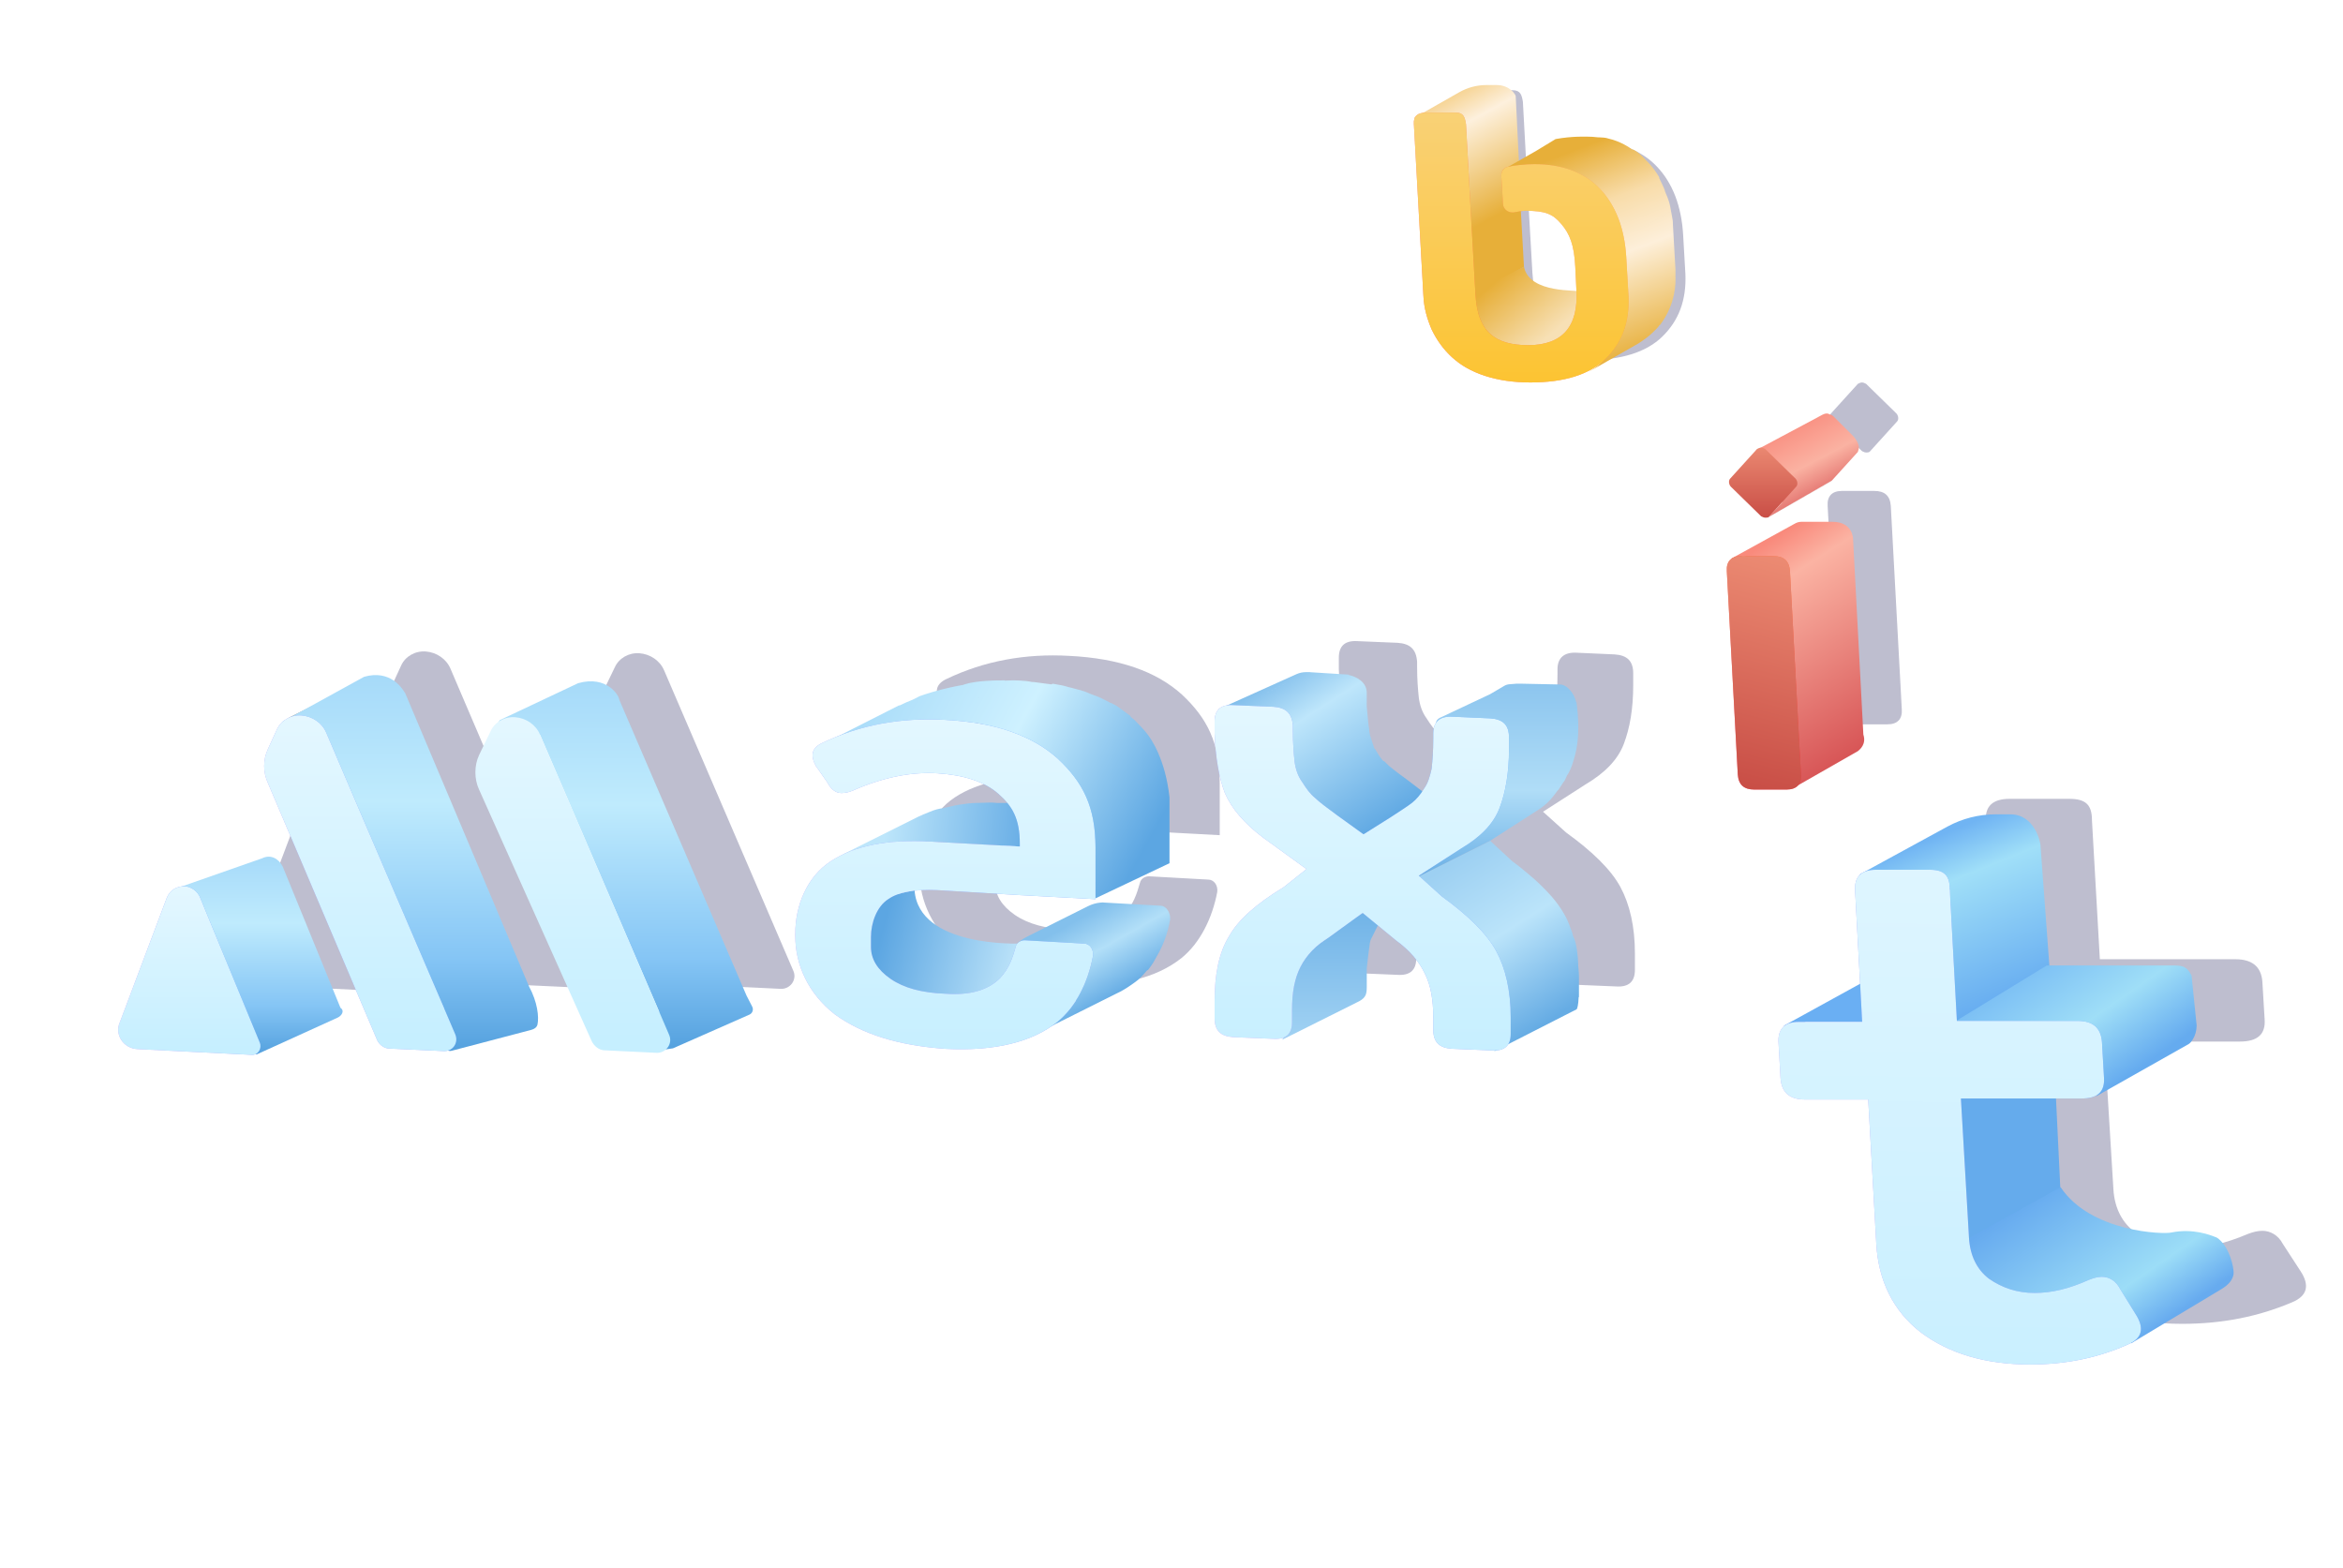 <svg width="674" height="451" viewBox="0 0 674 451" fill="none" xmlns="http://www.w3.org/2000/svg">
<g filter="url(#filter0_f_403_1013)">
<path d="M88.699 236.534C90.591 236.534 92.721 237.954 93.431 240.083L110.465 281.487C111.175 283.143 109.992 285.036 108.336 285.036L75.213 283.38C71.191 283.143 68.588 279.121 70.245 275.572L83.73 239.846C84.677 237.481 86.806 236.534 88.699 236.534Z" fill="#26255F" fill-opacity="0.3"/>
<path d="M122.497 187.402C125.573 187.639 128.412 189.532 129.595 192.371L166.74 279.2C167.687 281.566 166.03 284.169 163.191 283.932L147.813 283.222C146.393 283.222 144.974 282.276 144.264 280.856L112.797 206.803C111.378 203.727 111.378 200.178 112.797 197.103L115.4 191.424C116.583 188.822 119.422 187.166 122.497 187.402Z" fill="#26255F" fill-opacity="0.3"/>
<path d="M307.576 188.663C322.008 189.373 332.654 193.158 339.989 199.783C347.323 206.644 350.872 213.742 350.872 225.335V240.24L328.869 239.057L305.21 237.638C299.058 237.401 294.326 238.111 291.251 240.24C287.938 242.369 286.282 247.101 286.282 251.123V253.963C286.282 257.511 288.175 260.587 291.96 263.19C295.746 265.792 300.951 267.212 307.812 267.448C314.673 267.921 319.878 266.502 323.427 262.953C326.03 260.114 326.976 257.275 327.923 253.963C328.159 252.78 329.342 252.07 330.525 252.07L347.56 253.016C349.216 253.016 350.399 254.672 350.162 256.565C348.743 264.136 345.194 271.234 339.989 275.492C332.654 281.407 321.771 284.01 307.812 283.3C294.09 282.354 283.68 279.041 275.872 273.363C268.301 267.448 264.516 259.168 264.516 250.887V250.177C264.516 242.133 267.828 233.852 274.689 229.357C281.55 224.862 291.014 222.969 303.553 223.679L329.105 225.098V224.388C329.105 217.054 326.976 213.505 322.954 209.956C318.932 206.407 313.017 204.515 305.446 204.041C297.875 203.568 289.594 205.224 281.077 209.01C279.894 209.483 278.948 209.72 277.765 209.72C276.109 209.72 274.689 208.537 273.743 206.644L270.43 201.912C268.774 198.836 269.247 196.707 272.323 195.287C283.206 190.082 295.036 187.953 307.576 188.663Z" fill="#26255F" fill-opacity="0.3"/>
<path d="M183.963 187.909C187.039 188.146 189.878 190.038 191.061 192.878L228.206 279.234C229.389 281.836 227.26 284.676 224.42 284.439L209.752 283.729C208.096 283.729 206.676 282.546 205.966 281.127L173.553 208.729C172.133 205.654 172.133 201.868 173.553 198.792L176.865 191.931C178.048 189.329 180.887 187.673 183.963 187.909Z" fill="#26255F" fill-opacity="0.3"/>
<path d="M464.434 188.24C468.105 188.478 469.819 190.145 469.819 193.718V197.053C469.819 203.96 468.84 209.438 467.126 213.964C465.413 218.489 461.742 222.3 456.113 225.635L443.875 233.495L450.483 239.45C458.071 244.928 463.455 250.168 466.147 255.17C468.84 260.172 470.308 266.603 470.308 274.225V278.989C470.308 282.324 468.595 283.991 464.924 283.753L453.42 283.276C449.749 283.038 448.036 281.371 448.036 277.798V274.225C448.036 269.223 447.302 264.936 445.588 261.601C443.875 258.029 441.183 254.932 437.267 252.074L427.721 244.214L418.176 251.121C414.26 253.503 411.568 256.361 409.855 259.696C408.141 263.031 407.407 267.08 407.407 272.082V275.654C407.407 278.989 405.694 280.656 402.023 280.418L390.519 279.942C386.848 279.704 385.135 278.036 385.135 274.464V269.7C385.135 261.84 386.359 255.647 389.296 250.883C391.988 246.119 397.128 241.594 404.96 236.83L411.568 231.59L399.086 222.539C393.701 218.489 390.03 214.202 388.072 209.677C386.359 205.151 385.38 199.434 385.135 192.527V189.192C385.135 185.858 386.848 184.19 390.519 184.429L402.023 184.905C405.694 185.143 407.407 186.811 407.652 190.383V191.812C407.652 195.385 407.897 198.482 408.141 200.625C408.386 202.769 409.12 204.913 410.344 206.58C411.568 208.486 412.547 209.915 414.015 211.106C415.239 212.297 417.442 213.964 420.379 216.108L427.966 221.586L435.554 216.822C438.491 214.917 440.693 213.488 441.917 212.535C443.141 211.582 444.365 210.153 445.344 208.486C446.567 206.818 447.057 204.913 447.546 202.769C447.791 200.625 448.036 197.767 448.036 193.956V192.527C448.036 189.192 449.994 187.525 453.665 187.763L464.434 188.24Z" fill="#26255F" fill-opacity="0.3"/>
</g>
<path fill-rule="evenodd" clip-rule="evenodd" d="M75.404 246.894L51.777 255.173C51.896 255.291 53.374 256.061 54.853 256.83C55.465 257.148 56.077 257.466 56.593 257.739L74.067 300.922C74.004 301.486 73.901 302.253 73.564 302.928C73.481 303.093 73.702 303.369 73.87 303.293L97.118 292.726C98.302 292.187 99.111 290.827 98.097 290.012C98.027 289.956 97.955 289.904 97.881 289.855L97.915 289.838L81.321 249.258L81.318 249.259C80.135 246.893 77.769 245.711 75.404 246.894Z" fill="url(#paint0_linear_403_1013)"/>
<g style="mix-blend-mode:lighten" filter="url(#filter1_f_403_1013)">
<path d="M52.961 254.934C54.853 254.934 56.983 256.353 57.692 258.482L74.727 299.886C75.437 301.542 74.254 303.435 72.598 303.435L39.475 301.779C35.453 301.542 32.85 297.52 34.506 293.971L47.992 258.246C48.938 255.88 51.068 254.934 52.961 254.934Z" fill="url(#paint1_linear_403_1013)" fill-opacity="0.6"/>
</g>
<path d="M52.961 254.934C54.853 254.934 56.983 256.353 57.692 258.482L74.727 299.886C75.437 301.542 74.254 303.435 72.598 303.435L39.475 301.779C35.453 301.542 32.85 297.52 34.506 293.971L47.992 258.246C48.938 255.88 51.068 254.934 52.961 254.934Z" fill="url(#paint2_linear_403_1013)"/>
<path d="M82.973 206.513L105.212 195.393C105.449 195.156 105.686 195.156 105.922 195.156L83.682 206.276C83.446 206.276 83.209 206.513 82.973 206.513Z" fill="#858585"/>
<path d="M83.684 206.273L105.923 195.154C106.16 195.154 106.397 194.917 106.87 194.917L84.63 206.037C84.157 206.037 83.92 206.037 83.684 206.273Z" fill="#8A8A8A"/>
<path d="M84.629 206.038L106.869 194.918C107.105 194.918 107.342 194.918 107.578 194.682L85.339 205.802C85.102 205.802 84.865 205.802 84.629 206.038Z" fill="#8F8F8F"/>
<path d="M85.338 205.802L107.578 194.682C107.814 194.682 108.051 194.682 108.287 194.682L85.811 205.802C85.575 205.802 85.338 205.802 85.338 205.802Z" fill="#949494"/>
<path d="M85.812 205.802L108.052 194.682C108.289 194.682 108.525 194.682 108.762 194.682L86.522 205.802C86.286 205.802 86.049 205.802 85.812 205.802Z" fill="#999999"/>
<path d="M86.519 205.802L108.759 194.682H108.996L86.756 205.802C86.756 205.802 86.519 205.802 86.519 205.802Z" fill="#9E9E9E"/>
<path fill-rule="evenodd" clip-rule="evenodd" d="M81.082 207.696L104.741 194.683C112.296 192.525 115.715 198.046 116.436 199.211L116.436 199.211C116.506 199.323 116.55 199.395 116.571 199.415L116.57 199.416L152.199 283.778C154.618 288.23 155.084 292.549 154.612 294.708C154.424 295.57 153.619 296.039 152.766 296.263L129.912 302.263C129.394 302.4 128.842 302.277 128.422 301.944C128.285 301.836 128.145 301.726 128.003 301.614C124.725 299.04 120.082 295.394 126.033 290.502L127.698 290.009L93.033 210.344C90.076 209.876 82.963 208.636 81.082 207.696Z" fill="url(#paint3_linear_403_1013)"/>
<g style="mix-blend-mode:lighten" filter="url(#filter2_f_403_1013)">
<path d="M86.757 205.804C89.833 206.04 92.672 207.933 93.855 210.772L131 297.602C131.946 299.968 130.29 302.57 127.451 302.334L112.073 301.624C110.653 301.624 109.233 300.677 108.524 299.258L77.057 225.204C75.637 222.129 75.637 218.58 77.057 215.504L79.659 209.826C80.842 207.223 83.681 205.567 86.757 205.804Z" fill="url(#paint4_linear_403_1013)" fill-opacity="0.6"/>
</g>
<path d="M86.757 205.804C89.833 206.04 92.672 207.933 93.855 210.772L131 297.602C131.946 299.968 130.29 302.57 127.451 302.334L112.073 301.624C110.653 301.624 109.233 300.677 108.524 299.258L77.057 225.204C75.637 222.129 75.637 218.58 77.057 215.504L79.659 209.826C80.842 207.223 83.681 205.567 86.757 205.804Z" fill="url(#paint5_linear_403_1013)"/>
<g filter="url(#filter3_f_403_1013)">
<path d="M595.26 229.789C600.13 229.789 601.784 231.635 601.784 235.941L604.056 275.925H643.013C647.882 275.925 650.479 278.078 650.804 282.384L651.453 293.149C651.778 297.455 649.505 299.608 644.311 299.608H605.355L607.952 342.052C608.276 347.589 610.549 351.894 614.445 354.663C618.665 357.431 623.534 358.969 629.053 358.969C634.572 358.969 640.091 357.738 646.584 354.97C648.207 354.355 649.505 354.047 650.804 354.047C653.077 354.047 655.349 355.278 656.648 357.738L661.842 365.735C664.439 369.733 663.79 372.809 659.245 374.655C649.83 378.653 639.442 380.806 627.755 380.806C613.146 380.806 601.459 377.423 592.369 370.964C583.604 364.505 578.734 355.278 578.085 343.898L575.488 299.915H555.036C550.166 299.915 547.569 297.762 547.244 293.456L546.595 282.692C546.27 278.386 548.543 276.233 553.088 276.233H573.54L571.268 236.249C570.943 231.943 573.215 229.79 578.085 229.79H594.317L595.26 229.789Z" fill="#26255F" fill-opacity="0.3"/>
</g>
<g filter="url(#filter4_f_403_1013)">
<path d="M435.165 25.953C437.422 25.953 437.759 27.373 438.081 29.267L439.693 58.772L440.822 78.495C441.467 89.067 446.464 92.854 455.975 92.854C465.809 92.854 470.484 87.489 469.839 76.918L469.517 70.291C469.194 63.979 467.904 60.824 465.486 57.983C463.068 55.143 460.973 54.197 455.169 54.197C454.524 54.197 452.429 54.512 451.784 54.67C451.623 54.67 451.461 54.67 451.3 54.67C450.011 54.67 448.721 53.565 448.721 52.145L448.237 44.098C448.237 42.836 448.882 41.889 450.011 41.574C451.945 41.1 455.492 40.785 457.749 40.785C465.809 40.785 472.096 43.152 476.61 47.885C481.123 52.619 483.703 59.246 484.186 67.608L484.831 78.811C485.153 86.385 482.897 92.223 478.222 96.798C473.547 101.374 466.292 103.583 456.62 103.583C451.784 103.583 447.431 102.952 443.562 101.69C439.693 100.427 436.631 98.692 434.051 96.325C431.633 94.116 429.699 91.434 428.248 88.436C426.958 85.438 425.991 82.282 425.83 78.653L423.089 29.267C422.928 27.058 424.057 25.953 426.636 25.953H434.374H435.165Z" fill="#26255F" fill-opacity="0.3"/>
</g>
<g filter="url(#filter5_f_403_1013)">
<path d="M539.181 141.218C542.144 141.218 543.723 142.6 543.921 145.562L547.081 204.016C547.278 206.781 545.896 208.36 542.934 208.36H533.652C530.69 208.36 529.11 206.978 528.913 204.016L525.753 145.562C525.555 142.798 526.938 141.218 529.9 141.218H539.181V141.218Z" fill="#26255F" fill-opacity="0.3"/>
</g>
<g filter="url(#filter6_f_403_1013)">
<path d="M535.627 110.018C536.022 110.018 536.417 110.215 536.812 110.413L545.501 118.904C546.093 119.497 546.291 120.681 545.698 121.274L537.997 129.765C537.799 130.16 537.207 130.16 536.812 130.16C536.417 130.16 536.022 129.963 535.627 129.765L526.938 121.274C526.346 120.681 526.148 119.497 526.741 118.904L534.442 110.413C534.837 110.215 535.232 110.018 535.627 110.018Z" fill="#26255F" fill-opacity="0.3"/>
</g>
<path d="M241.789 260.777L263.082 256.045C264.265 272.606 293.13 271.423 293.839 271.423L285.559 289.168C260.716 291.534 250.07 285.619 241.789 260.777Z" fill="url(#paint6_linear_403_1013)"/>
<path fill-rule="evenodd" clip-rule="evenodd" d="M258.824 242.086L258.819 242.089C257.991 242.207 257.163 242.266 256.335 242.325C255.817 242.362 255.299 242.399 254.782 242.451L251.25 244.216C250.54 244.453 249.357 244.453 248.174 244.453H248.174H248.174C246.991 244.453 245.808 244.453 245.099 244.689L267.338 233.569C268.997 232.878 270.091 232.591 271.422 232.472L271.595 232.385C272.229 232.279 272.862 232.127 273.517 231.969C274.329 231.773 275.173 231.569 276.09 231.438L274.193 232.387L274.2 232.387L276.09 231.442L276.09 231.442C277.745 231.206 279.4 230.969 281.055 230.969L281.06 230.966C281.691 230.966 282.322 230.94 282.953 230.914C284.214 230.861 285.476 230.809 286.738 230.966L264.498 242.086H258.824ZM241.785 246.109L264.025 234.989C264.971 234.516 266.154 234.043 267.337 233.569L245.097 244.689C244.506 244.926 243.974 245.162 243.441 245.399C242.909 245.636 242.377 245.872 241.785 246.109ZM264.497 242.089L286.737 230.969H290.045L290.051 230.966L315.603 232.385L293.364 243.505L267.815 242.086L267.809 242.089H264.497Z" fill="url(#paint7_linear_403_1013)"/>
<path fill-rule="evenodd" clip-rule="evenodd" d="M292.656 271.419C293.44 270.636 294.344 269.984 295.336 269.488L313.016 260.648C314.092 260.111 315.252 259.772 316.442 259.646C316.631 259.626 316.82 259.611 317.01 259.602L317.026 259.594L317.099 259.598C317.232 259.592 317.365 259.59 317.499 259.59L317.444 259.617L334.061 260.54L334.041 260.55C335.812 260.738 337.196 263.273 336.377 265.542L336.424 265.508C335.424 270.508 333.409 273.987 332.524 275.515L332.524 275.515C332.362 275.794 332.238 276.008 332.165 276.154L332.152 276.161L332.168 276.153C331.694 277.1 330.985 278.046 330.275 278.992L329.937 279.158C328.864 280.439 327.772 281.684 326.487 282.541C324.831 283.724 323.175 284.907 321.045 285.854L298.806 296.974C300.698 296.027 302.591 294.844 304.247 293.661C305.43 292.715 306.85 291.295 308.033 289.876L308.036 289.874C308.416 289.305 308.947 288.584 309.508 287.833L309.216 287.984C309.926 286.565 310.039 285.826 310.119 285.31C310.172 284.965 310.21 284.719 310.399 284.435L311.748 283.454C311.973 283.012 312.167 282.574 312.293 282.068L316.646 279.892L316.656 279.885L312.293 282.066C312.766 281.12 313.003 280.41 313.239 279.464L313.24 279.463C313.476 278.754 313.713 278.044 313.949 277.098L334.87 266.638L334.872 266.637L313.95 277.097C314.063 276.759 313.477 275.668 312.858 274.517C312.265 273.413 311.642 272.253 311.576 271.646L295.116 270.732C294.546 270.853 292.656 271.419 292.656 271.419Z" fill="url(#paint8_linear_403_1013)"/>
<path fill-rule="evenodd" clip-rule="evenodd" d="M253.615 208.921L255.284 208.074L255.147 208.099C253.555 208.383 252.047 208.652 250.539 209.163L250.866 208.997C248.735 209.431 246.062 210.287 243.667 211.089L242.259 211.804C241.022 212.117 239.785 212.534 238.483 213.119L258.583 202.918H258.82C260.056 202.291 261.292 201.766 262.527 201.277L264.498 200.277C266.106 199.683 269.702 198.54 273.331 197.752C274.551 197.483 275.832 197.22 277.091 197.007L277.275 196.914C280.823 195.713 286.738 195.713 289.104 195.713L288.99 195.785C289.714 195.745 290.458 195.713 291.233 195.713L280.589 201.115L280.588 201.116L291.233 195.713C291.924 195.713 294.884 195.713 296.892 196.18C297.052 196.188 297.216 196.193 297.384 196.193L297.237 196.268L297.238 196.268L297.385 196.193L297.386 196.193C299.14 196.416 300.895 196.639 302.461 196.861L302.829 196.675C303.003 196.704 303.182 196.734 303.363 196.764C304.652 196.978 306.079 197.214 307.324 197.635L307.322 197.636C307.913 197.756 308.563 197.936 309.213 198.116L309.213 198.116L309.214 198.116C309.864 198.296 310.515 198.476 311.106 198.596L311.038 198.631C311.879 198.821 312.608 199.131 313.404 199.47C313.655 199.576 313.912 199.686 314.181 199.795L314.182 199.795C315.916 200.321 317.753 201.294 319.406 202.169L319.541 202.241L319.624 202.198C320.093 202.436 320.561 202.673 321 202.94L321.043 202.916C321.516 203.276 322.344 203.876 323.172 204.476L323.173 204.477L323.173 204.477C324.001 205.078 324.829 205.678 325.302 206.038L325.144 206.117C325.354 206.32 325.565 206.48 325.775 206.64L325.775 206.64C326.012 206.821 326.249 207.001 326.485 207.241C327.668 208.441 328.85 209.641 329.796 210.841L329.796 210.841C331.216 212.522 335.238 218.525 336.421 229.332L336.402 229.345L336.423 229.335V234.138L336.423 234.138V248.306L315.13 258.411V244.464L315.13 244.464V243.739L315.128 243.741C315.128 240.14 308.982 223.583 307.559 222.13L307.558 222.13C306.611 220.929 305.429 219.729 304.246 218.528L304.246 218.528C304.009 218.288 303.772 218.108 303.536 217.928C303.299 217.747 303.063 217.567 302.826 217.327L303.29 217.092L302.826 217.325C302.311 216.803 301.424 216.154 300.614 215.563L300.614 215.562L300.61 215.56L300.609 215.559C300.412 215.415 300.22 215.275 300.039 215.14L299.987 215.166C299.82 215.053 299.639 214.926 299.448 214.792L299.448 214.792C299.118 214.56 298.757 214.307 298.382 214.066L297.499 214.498C297.151 214.322 296.175 213.7 295.032 212.972L295.031 212.972C294.041 212.341 292.925 211.631 291.984 211.061L291.942 211.083C291.673 210.973 291.416 210.864 291.166 210.758L291.166 210.758L291.166 210.757L291.165 210.757L291.165 210.757L291.164 210.757L291.164 210.757C290.315 210.396 289.543 210.067 288.63 209.882L288.722 209.835C287.366 209.387 286.224 209.155 285.081 208.923L285.082 208.922C284.449 208.815 283.817 208.66 283.163 208.5C282.458 208.328 281.728 208.149 280.948 208.018L280.587 208.201C278.931 207.721 277.038 207.48 275.146 207.48L284.26 202.855L284.251 202.859L275.144 207.48C274.684 207.363 274.167 207.303 273.621 207.273L272.542 207.721C272.069 207.721 271.418 207.54 270.768 207.36L270.751 207.356L270.177 207.72C268.284 207.72 255.508 208.681 253.615 208.921ZM236.344 214.205L238.483 213.119C237.792 213.43 237.082 213.789 236.344 214.205Z" fill="url(#paint9_linear_403_1013)"/>
<g style="mix-blend-mode:lighten" filter="url(#filter7_f_403_1013)">
<path d="M271.833 207.069C286.265 207.779 296.912 211.564 304.247 218.189C311.581 225.05 315.13 232.148 315.13 243.741V258.646L293.127 257.463L269.467 256.044C263.316 255.807 258.584 256.517 255.508 258.646C252.196 260.776 250.54 265.508 250.54 269.53V272.369C250.54 275.918 252.433 278.993 256.218 281.596C260.004 284.198 265.209 285.618 272.07 285.855C278.931 286.328 284.136 284.908 287.685 281.359C290.288 278.52 291.234 275.681 292.18 272.369C292.417 271.186 293.6 270.476 294.783 270.476L311.818 271.422C313.474 271.422 314.657 273.079 314.42 274.971C313 282.542 309.452 289.64 304.247 293.899C296.912 299.814 286.029 302.416 272.07 301.706C258.348 300.76 247.937 297.448 240.13 291.769C232.559 285.855 228.773 277.574 228.773 269.293V268.583C228.773 260.539 232.086 252.258 238.947 247.763C245.808 243.268 255.272 241.375 267.811 242.085L293.363 243.504V242.795C293.363 235.46 291.234 231.911 287.212 228.362C283.19 224.814 277.275 222.921 269.704 222.448C262.133 221.974 253.852 223.631 245.335 227.416C244.152 227.889 243.206 228.126 242.023 228.126C240.366 228.126 238.947 226.943 238.001 225.05L234.688 220.318C233.032 217.243 233.505 215.113 236.581 213.694C247.464 208.489 259.294 206.359 271.833 207.069Z" fill="url(#paint10_linear_403_1013)" fill-opacity="0.6"/>
</g>
<path d="M271.833 207.069C286.265 207.779 296.912 211.564 304.247 218.189C311.581 225.05 315.13 232.148 315.13 243.741V258.646L293.127 257.463L269.467 256.044C263.316 255.807 258.584 256.517 255.508 258.646C252.196 260.776 250.54 265.508 250.54 269.53V272.369C250.54 275.918 252.433 278.993 256.218 281.596C260.004 284.198 265.209 285.618 272.07 285.855C278.931 286.328 284.136 284.908 287.685 281.359C290.288 278.52 291.234 275.681 292.18 272.369C292.417 271.186 293.6 270.476 294.783 270.476L311.818 271.422C313.474 271.422 314.657 273.079 314.42 274.971C313 282.542 309.452 289.64 304.247 293.899C296.912 299.814 286.029 302.416 272.07 301.706C258.348 300.76 247.937 297.448 240.13 291.769C232.559 285.855 228.773 277.574 228.773 269.293V268.583C228.773 260.539 232.086 252.258 238.947 247.763C245.808 243.268 255.272 241.375 267.811 242.085L293.363 243.504V242.795C293.363 235.46 291.234 231.911 287.212 228.362C283.19 224.814 277.275 222.921 269.704 222.448C262.133 221.974 253.852 223.631 245.335 227.416C244.152 227.889 243.206 228.126 242.023 228.126C240.366 228.126 238.947 226.943 238.001 225.05L234.688 220.318C233.032 217.243 233.505 215.113 236.581 213.694C247.464 208.489 259.294 206.359 271.833 207.069Z" fill="url(#paint11_linear_403_1013)"/>
<path fill-rule="evenodd" clip-rule="evenodd" d="M141.422 210.69L143.789 207.142L166.305 196.523C174.564 194.164 178.117 200.13 178.131 201.245L214.707 286.279L214.701 286.283C215.184 287.167 215.739 288.26 216.405 289.605C216.823 290.45 216.452 291.476 215.589 291.856L193.585 301.56C182.999 303.553 178.273 297.477 177.239 296.147C177.133 296.01 177.065 295.924 177.035 295.901L189.636 291.053L155.353 211.351L154.369 211.788C152.949 212.001 143.788 211.873 141.422 210.69Z" fill="url(#paint12_linear_403_1013)"/>
<path d="M148.225 206.311C151.3 206.547 154.14 208.44 155.323 211.279L192.468 297.635C193.651 300.238 191.521 303.077 188.682 302.84L174.013 302.131C172.357 302.131 170.938 300.948 170.228 299.528L137.815 227.131C136.395 224.055 136.395 220.269 137.815 217.194L141.127 210.333C142.31 207.73 145.149 206.074 148.225 206.311Z" fill="url(#paint13_linear_403_1013)"/>
<path fill-rule="evenodd" clip-rule="evenodd" d="M390.569 263.375L412.809 252.255L403.345 259.116L401.472 260.063L403.581 259.115C401.215 260.535 399.086 262.428 397.666 264.321L397.22 264.544C396.922 264.883 396.639 265.289 396.43 265.641L396.72 265.504L394.354 270.236L394.354 270.236L394.353 270.237L394.355 270.236C394.338 270.27 394.323 270.304 394.308 270.338C394.282 270.401 394.254 270.478 394.224 270.564C394.173 270.725 394.137 270.893 394.097 271.075L394.097 271.075L394.093 271.095C393.758 273.269 393.382 276.502 393.171 278.568V279.937L393.033 280.008C393.033 280.008 393.033 280.008 393.033 280.009L393.173 279.937V283.249L393.174 283.249C393.174 283.396 393.174 283.538 393.173 283.675V283.723L393.173 283.723C393.164 285.778 393.027 286.88 391.044 287.981L368.805 299.101C369.125 298.941 369.769 296.833 370.226 295.339C370.445 294.624 370.621 294.049 370.697 293.896L370.934 293.784V292.276L370.501 292.507C370.501 292.254 370.691 290.557 370.937 288.446C370.95 287.965 370.99 287.453 371.104 287.008L371.251 285.757C371.626 282.56 372.001 279.362 372.001 279.007L373.527 278.329C373.569 278.196 373.61 278.061 373.652 277.925C373.888 277.156 374.125 276.387 374.243 276.151L375.058 275.765C375.107 275.662 375.152 275.554 375.19 275.439L375.574 275.247C376.976 273.435 378.828 271.835 381.342 270.235L381.345 270.233L390.569 263.375ZM394.221 270.303L394.322 270.252L394.35 270.238L394.317 270.252L394.222 270.3L394.221 270.303Z" fill="url(#paint14_linear_403_1013)"/>
<path fill-rule="evenodd" clip-rule="evenodd" d="M372.939 193.93L350.578 203.992C350.815 203.992 352.707 204.702 352.707 204.702L353.074 204.528C353.139 204.545 353.18 204.602 353.18 204.701L353.651 204.466H354.127L371.818 195.62L371.821 195.618L354.127 204.466H354.366L365.723 205.175L365.968 205.053C366.126 205.128 367.225 206.895 368.325 208.662C369.449 210.467 370.572 212.273 370.691 212.273L370.927 212.136C370.933 212.34 370.956 212.543 370.978 212.747L370.978 212.747C370.999 212.93 371.019 213.113 371.027 213.297L370.69 213.456C370.69 215.056 371.029 216.995 371.276 218.414L371.276 218.414C371.321 218.673 371.364 218.915 371.4 219.135L371.519 219.076C371.543 220.022 371.58 220.679 371.636 220.792V221.501L371.655 221.492C371.676 221.653 371.717 221.814 371.757 221.975L371.757 221.975C371.816 222.211 371.875 222.447 371.875 222.683L371.874 222.683C371.979 222.893 372.165 223.473 372.36 224.097L372.347 224.103C372.378 224.228 372.43 224.373 372.497 224.533C372.698 225.177 372.892 225.786 373 226.001L373.194 225.884C373.29 226.05 373.387 226.215 373.481 226.373L373.293 226.468C373.53 226.468 373.53 226.704 373.53 226.941C374.103 227.896 374.83 228.851 375.462 229.682L375.462 229.682L375.463 229.682C375.614 229.88 375.759 230.071 375.895 230.253L376.049 230.176C376.151 230.29 376.243 230.402 376.331 230.509C376.567 230.795 376.774 231.047 377.079 231.199C377.553 231.436 378.026 231.909 378.499 232.382L378.498 232.383C379.68 233.565 381.571 234.746 383.699 235.929L383.23 236.168L391.984 241.846L412.568 230.253L405.47 224.811L405.47 224.812C404.799 224.309 404.158 223.836 403.558 223.392C402.463 222.584 401.502 221.874 400.738 221.263L400.739 221.262C400.502 221.026 400.266 220.848 400.029 220.671C399.792 220.493 399.556 220.316 399.319 220.079L398.136 218.896L397.981 218.974C397.11 218.056 396.44 216.939 395.769 215.821C395.769 215.703 395.71 215.643 395.651 215.584C395.592 215.525 395.533 215.466 395.533 215.348L395.397 215.415L394.587 212.984L394.583 212.985L394.587 212.983C394.469 212.746 394.41 212.51 394.35 212.273C394.291 212.037 394.232 211.801 394.115 211.565L394.115 211.565C394.115 211.328 394.056 211.092 393.997 210.855C393.938 210.619 393.878 210.382 393.878 210.146L393.876 210.147V209.672C393.813 209.546 393.721 208.905 393.621 208.025L393.64 208.015C393.628 207.974 393.617 207.933 393.606 207.893C393.456 206.551 393.288 204.71 393.167 203.264C393.167 203.114 393.167 202.963 393.167 202.81L393.165 202.81V200.919L393.167 200.918V199.262L393.158 199.266L393.167 199.261C393.167 196.215 390.225 194.587 387.814 194.13L387.962 194.055L376.814 193.359L376.84 193.346H376.606H376.603H376.367H376.367H375.662H375.657C374.72 193.346 373.793 193.546 372.939 193.93ZM351.761 204.937L352.234 204.701C352.133 204.701 352.076 204.701 352.024 204.719C351.955 204.744 351.897 204.801 351.761 204.937ZM351.288 205.176L351.761 204.939C351.525 204.939 351.525 204.939 351.288 205.176Z" fill="url(#paint15_linear_403_1013)"/>
<path fill-rule="evenodd" clip-rule="evenodd" d="M428.658 241.847L406.418 252.967L412.805 258.881L412.804 258.882C414.46 260.065 415.879 261.247 417.299 262.43L417.299 262.431L417.419 262.371L417.419 262.371L417.3 262.431C417.474 262.561 417.646 262.693 417.815 262.826C418.899 264.068 420.186 265.535 421.473 267.003C424.71 270.691 427.946 274.38 427.946 274.498C428.655 275.681 429.129 276.864 429.602 278.284L429.602 278.284C430.075 279.23 430.312 280.413 430.548 281.595L430.592 281.574C430.814 282.657 431.036 283.546 431.258 284.434L431.258 284.434L431.272 284.427C431.494 285.611 431.732 287.213 431.732 288.22L431.767 288.202C431.969 289.525 431.969 290.658 431.969 292.003L431.968 292.004V293.423L431.969 293.423V296.603L431.027 297.445C430.932 297.541 430.798 298.325 430.642 299.245L430.642 299.245C430.41 300.608 430.128 302.266 429.845 302.413L453.503 290.348C453.74 290.229 454.037 289.04 454.125 286.841L454.208 286.798V282.303L454.208 282.303V280.885L454.209 280.884C454.209 280.142 454.144 279.4 454.082 278.692L454.082 278.692C454.026 278.045 453.972 277.427 453.972 276.862L453.969 276.864C453.929 275.251 453.512 270.902 452.558 269.369C452.379 268.573 452.166 267.813 451.841 267.163L451.841 267.163C451.368 265.744 450.711 264.182 450.001 262.999C449.988 262.973 449.969 262.941 449.944 262.905L449.949 262.902C449.002 261.246 447.82 259.59 446.4 257.934L446.4 257.934C444.507 255.805 442.142 253.44 439.54 251.311L438.6 251.78L438.6 251.78L439.539 251.311C438.119 250.128 436.7 248.945 435.044 247.762L435.046 247.762L428.658 241.847Z" fill="url(#paint16_linear_403_1013)"/>
<path d="M431.498 216.316L453.501 203.993C453.501 204.963 453.738 207.105 453.738 208.074L431.498 219.467C431.498 218.255 431.735 217.285 431.498 216.316Z" fill="url(#paint17_linear_403_1013)"/>
<path fill-rule="evenodd" clip-rule="evenodd" d="M448.767 196.896L437.411 196.659L437.409 196.66H436.967L429.623 200.553L429.599 200.565L436.966 196.66H436.297H436.296L436.296 196.66L434.148 196.835C433.65 196.876 433.167 197.028 432.736 197.282L428.653 199.681L414.463 206.359C412.008 207.306 413.533 209.908 413.533 209.908L417.034 207.858L425.032 208.199L423.925 208.726C423.952 208.748 424.071 208.842 424.259 208.989L424.259 208.989L424.259 208.989L424.259 208.989C425.248 209.767 428.158 212.053 429.823 213.47C429.398 218.659 428.318 230.52 427.786 235.867C427.668 236.071 427.559 236.266 427.478 236.432L427.475 236.433L426.292 238.251L426.055 238.373C425.052 239.786 423.849 241.063 422.483 242.24L419.196 244.212L406.42 252.965L428.66 241.846L442.711 232.813C444.371 231.746 445.828 230.391 447.012 228.812L448.147 227.298L448.295 227.222L449.714 225.042L449.717 225.04C450.079 224.67 450.302 224.158 450.493 223.721L450.493 223.721C450.552 223.586 450.608 223.458 450.664 223.344L450.562 223.396L450.564 223.393L450.662 223.343C450.662 223.314 450.662 223.285 450.664 223.256C451.555 222.011 452.236 220.315 452.708 218.53C454.734 212.239 453.932 205.45 453.501 202.003L453.423 202.033C453.002 199.739 450.885 196.896 448.767 196.896L448.751 196.904L448.767 196.896Z" fill="url(#paint18_linear_403_1013)"/>
<g style="mix-blend-mode:lighten" filter="url(#filter8_f_403_1013)">
<path d="M428.702 206.642C432.373 206.88 434.086 208.547 434.086 212.12V215.455C434.086 222.362 433.107 227.841 431.394 232.366C429.681 236.892 426.01 240.703 420.38 244.037L408.143 251.898L414.751 257.852C422.338 263.331 427.723 268.571 430.415 273.573C433.107 278.575 434.576 285.006 434.576 292.628V297.391C434.576 300.726 432.863 302.393 429.191 302.155L417.688 301.679C414.017 301.441 412.303 299.773 412.303 296.2V292.628C412.303 287.626 411.569 283.338 409.856 280.004C408.143 276.431 405.45 273.334 401.534 270.476L391.989 262.616L382.444 269.523C378.528 271.905 375.835 274.764 374.122 278.098C372.409 281.433 371.675 285.482 371.675 290.484V294.057C371.675 297.391 369.961 299.059 366.29 298.821L354.787 298.344C351.116 298.106 349.402 296.439 349.402 292.866V288.102C349.402 280.242 350.626 274.049 353.563 269.285C356.255 264.522 361.395 259.996 369.227 255.232L375.835 249.992L363.353 240.941C357.969 236.892 354.297 232.604 352.339 228.079C350.626 223.553 349.647 217.837 349.402 210.929V207.595C349.402 204.26 351.116 202.593 354.787 202.831L366.29 203.307C369.961 203.546 371.675 205.213 371.919 208.786V210.215C371.919 213.788 372.164 216.884 372.409 219.028C372.654 221.171 373.388 223.315 374.612 224.982C375.835 226.888 376.814 228.317 378.283 229.508C379.507 230.699 381.71 232.366 384.647 234.51L392.234 239.988L399.821 235.224C402.758 233.319 404.961 231.89 406.185 230.937C407.408 229.984 408.632 228.555 409.611 226.888C410.835 225.221 411.324 223.315 411.814 221.171C412.059 219.028 412.303 216.169 412.303 212.358V210.929C412.303 207.595 414.261 205.927 417.933 206.166L428.702 206.642Z" fill="url(#paint19_linear_403_1013)" fill-opacity="0.6"/>
</g>
<path d="M428.702 206.642C432.373 206.88 434.086 208.547 434.086 212.12V215.455C434.086 222.362 433.107 227.841 431.394 232.366C429.681 236.892 426.01 240.703 420.38 244.037L408.143 251.898L414.751 257.852C422.338 263.331 427.723 268.571 430.415 273.573C433.107 278.575 434.576 285.006 434.576 292.628V297.391C434.576 300.726 432.863 302.393 429.191 302.155L417.688 301.679C414.017 301.441 412.303 299.773 412.303 296.2V292.628C412.303 287.626 411.569 283.338 409.856 280.004C408.143 276.431 405.45 273.334 401.534 270.476L391.989 262.616L382.444 269.523C378.528 271.905 375.835 274.764 374.122 278.098C372.409 281.433 371.675 285.482 371.675 290.484V294.057C371.675 297.391 369.961 299.059 366.29 298.821L354.787 298.344C351.116 298.106 349.402 296.439 349.402 292.866V288.102C349.402 280.242 350.626 274.049 353.563 269.285C356.255 264.522 361.395 259.996 369.227 255.232L375.835 249.992L363.353 240.941C357.969 236.892 354.297 232.604 352.339 228.079C350.626 223.553 349.647 217.837 349.402 210.929V207.595C349.402 204.26 351.116 202.593 354.787 202.831L366.29 203.307C369.961 203.546 371.675 205.213 371.919 208.786V210.215C371.919 213.788 372.164 216.884 372.409 219.028C372.654 221.171 373.388 223.315 374.612 224.982C375.835 226.888 376.814 228.317 378.283 229.508C379.507 230.699 381.71 232.366 384.647 234.51L392.234 239.988L399.821 235.224C402.758 233.319 404.961 231.89 406.185 230.937C407.408 229.984 408.632 228.555 409.611 226.888C410.835 225.221 411.324 223.315 411.814 221.171C412.059 219.028 412.303 216.169 412.303 212.358V210.929C412.303 207.595 414.261 205.927 417.933 206.166L428.702 206.642Z" fill="url(#paint20_linear_403_1013)"/>
<path fill-rule="evenodd" clip-rule="evenodd" d="M417.43 32.656L415.34 33.968H406.707L419.78 26.534C422.167 25.177 424.866 24.463 427.612 24.463H430.466L430.469 24.461C434.43 24.461 436.014 27.313 436.014 27.629L435.999 27.637L436.018 27.629L437.458 57.097L437.297 57.189L438.392 76.743L423.975 84.981L422.866 65.178L423.025 65.087L421.018 34.74L420.979 34.759C420.899 34.679 419.945 34.125 418.991 33.57C418.402 33.228 417.813 32.886 417.43 32.656Z" fill="url(#paint21_linear_403_1013)"/>
<path d="M422.551 84.666L438.394 76.745C439.978 84.666 454.236 83.241 454.236 83.874L453.444 96.549C424.927 110.807 422.551 85.459 422.551 84.666Z" fill="url(#paint22_linear_403_1013)"/>
<path fill-rule="evenodd" clip-rule="evenodd" d="M433.534 48.476L433.499 48.498C434.291 48.498 441.873 48.387 442.349 48.229L443.227 47.737C443.256 47.742 443.285 47.748 443.314 47.754L443.589 47.597C443.857 47.605 444.151 47.636 444.46 47.668L444.46 47.668L444.46 47.668C444.805 47.705 445.168 47.743 445.534 47.752L445.532 47.753C446.133 47.903 446.733 48.053 447.334 48.068L447.102 48.228C447.547 48.228 448.158 48.307 448.646 48.464L447.999 48.998C448.633 49.156 454.879 50.922 455.354 51.398L455.458 51.338C455.954 51.872 457.565 54.12 459.176 56.369L459.176 56.369L459.176 56.369C460.929 58.816 462.682 61.262 462.999 61.5L463.725 60.956C463.909 61.362 464.074 61.786 464.233 62.226L463.737 62.487C463.883 62.925 464.235 63.498 464.602 64.097C465.031 64.798 465.482 65.533 465.653 66.131L465.651 66.132C465.71 66.427 465.791 66.744 465.878 67.082C466.024 67.654 466.186 68.287 466.285 68.984L480.702 60.745L480.702 60.745C480.544 59.795 480.385 58.844 480.068 57.894L480.07 57.893C479.889 57.258 479.599 56.571 479.325 55.922L479.325 55.922L479.325 55.921L479.324 55.921C479.176 55.569 479.031 55.227 478.912 54.911L478.96 54.884C478.493 53.64 477.874 52.396 477.252 51.151L477.376 51.08C476.425 49.496 475.316 47.912 474.049 46.645L474.051 46.644L473.892 46.486C473.7 46.293 473.507 46.101 473.315 45.911C471.479 43.848 470.268 43.246 469.816 43.023L469.771 43L469.645 43.072L469.62 43.054L469.62 43.053C468.901 42.542 466.256 40.66 462.691 39.861C461.925 39.589 460.912 39.53 460.239 39.518C460.041 39.507 459.842 39.501 459.64 39.499C459.421 39.483 459.21 39.46 458.999 39.437C458.731 39.407 458.464 39.377 458.179 39.364L458.192 39.357C458.112 39.357 457.969 39.352 457.77 39.343C456.392 39.288 452.305 39.124 447.499 39.998L441.883 43.408L432.051 49.02C432.207 48.968 432.484 48.865 432.809 48.744L432.809 48.744L432.809 48.744L432.809 48.744L432.81 48.744C433.037 48.659 433.286 48.566 433.534 48.476ZM481.165 63.279L481.165 63.279L481.164 63.279C481.072 62.634 480.985 62.204 480.897 61.769L480.897 61.769C480.834 61.457 480.77 61.143 480.704 60.746L466.287 68.984C466.441 69.909 466.596 70.835 466.75 71.906L466.604 71.993C466.763 72.785 466.763 73.577 466.763 74.528V74.528L466.911 74.445L467.471 84.31C467.378 85.112 467.064 87.179 466.749 89.246L466.749 89.247L466.749 89.247L466.749 89.247C466.374 91.713 465.999 94.18 465.999 94.497L466.511 94.453L466.446 94.648L466.445 94.648C466.366 94.886 466.287 95.163 466.207 95.44C466.128 95.718 466.049 95.995 465.97 96.232L465.97 96.232C465.906 96.425 465.815 96.617 465.72 96.82L465.72 96.82C465.581 97.118 465.43 97.439 465.336 97.816L465.335 97.816C465.055 98.236 464.775 98.78 464.495 99.338L464.386 99.401C464.138 100.021 463.793 100.544 463.351 101.045L462.944 101.302C462.627 101.698 462.314 102.134 462.001 102.57L462.001 102.57C461.688 103.005 461.374 103.441 461.058 103.837C459.949 105.105 458.523 106.055 456.938 107.006L471.355 98.767C472.781 97.817 474.207 96.866 475.475 95.599C475.575 95.499 475.69 95.388 475.815 95.269C476.302 94.802 476.935 94.195 477.394 93.506L477.499 93.497C482.21 87.373 482.014 81.013 481.975 79.769C481.973 79.692 481.971 79.635 481.971 79.599L481.965 79.6L481.97 79.597V77.539L481.972 77.538L481.234 64.497C481.241 64.032 481.228 63.593 481.165 63.279L481.165 63.279Z" fill="url(#paint23_linear_403_1013)"/>
<g style="mix-blend-mode:lighten" filter="url(#filter9_f_403_1013)">
<path d="M418.797 32.384C421.054 32.384 421.392 33.804 421.714 35.697L423.326 65.203L424.455 84.926C425.1 95.498 430.097 99.284 439.608 99.284C449.442 99.284 454.117 93.92 453.472 83.348L453.149 76.721C452.827 70.41 451.537 67.254 449.119 64.414C446.701 61.574 444.605 60.627 438.802 60.627C438.157 60.627 436.062 60.943 435.417 61.101C435.256 61.101 435.094 61.101 434.933 61.101C433.643 61.101 432.354 59.996 432.354 58.576L431.87 50.529C431.87 49.267 432.515 48.32 433.643 48.004C435.578 47.531 439.124 47.215 441.381 47.215C449.442 47.215 455.729 49.582 460.242 54.316C464.756 59.049 467.335 65.676 467.819 74.039L468.464 85.242C468.786 92.815 466.529 98.653 461.854 103.229C457.179 107.805 449.925 110.014 440.253 110.014C435.417 110.014 431.064 109.383 427.195 108.12C423.326 106.858 420.263 105.122 417.684 102.756C415.266 100.547 413.332 97.864 411.881 94.866C410.591 91.868 409.624 88.713 409.463 85.084L406.722 35.697C406.561 33.488 407.689 32.384 410.269 32.384H418.006H418.797Z" fill="url(#paint24_linear_403_1013)" fill-opacity="0.6"/>
</g>
<path d="M418.797 32.384C421.054 32.384 421.392 33.804 421.714 35.697L423.326 65.203L424.455 84.926C425.1 95.498 430.097 99.284 439.608 99.284C449.442 99.284 454.117 93.92 453.472 83.348L453.149 76.721C452.827 70.41 451.537 67.254 449.119 64.414C446.701 61.574 444.605 60.627 438.802 60.627C438.157 60.627 436.062 60.943 435.417 61.101C435.256 61.101 435.094 61.101 434.933 61.101C433.643 61.101 432.354 59.996 432.354 58.576L431.87 50.529C431.87 49.267 432.515 48.32 433.643 48.004C435.578 47.531 439.124 47.215 441.381 47.215C449.442 47.215 455.729 49.582 460.242 54.316C464.756 59.049 467.335 65.676 467.819 74.039L468.464 85.242C468.786 92.815 466.529 98.653 461.854 103.229C457.179 107.805 449.925 110.014 440.253 110.014C435.417 110.014 431.064 109.383 427.195 108.12C423.326 106.858 420.263 105.122 417.684 102.756C415.266 100.547 413.332 97.864 411.881 94.866C410.591 91.868 409.624 88.713 409.463 85.084L406.722 35.697C406.561 33.488 407.689 32.384 410.269 32.384H418.006H418.797Z" fill="url(#paint25_linear_403_1013)"/>
<path fill-rule="evenodd" clip-rule="evenodd" d="M498.19 160.588C498.011 160.686 498.067 160.841 498.266 160.793C498.618 160.708 499.054 160.599 499.491 160.49L499.491 160.49L499.491 160.49L499.491 160.49C500.299 160.288 501.107 160.087 501.378 160.035L509.625 160.799L509.365 160.958C509.562 160.958 514.302 165.895 514.302 165.895L514.795 165.61L517.807 221.336L516.278 222.177C516.055 222.289 516.215 223.47 516.362 224.548C516.475 225.381 516.58 226.152 516.494 226.324L534.464 216.055C534.469 216.051 534.474 216.046 534.481 216.04C534.487 216.035 534.493 216.029 534.501 216.023C534.517 216.009 534.538 215.992 534.562 215.972C535.047 215.572 536.927 214.02 536.026 211.316L535.981 211.34L536.024 211.314L533.062 155.035L533.062 155.034C533.062 155.034 533.062 150.099 527.141 150.097H527.138H518.254L518.202 150.127L518.252 150.097C517.604 150.097 516.967 150.261 516.399 150.573L498.19 160.588Z" fill="url(#paint26_linear_403_1013)"/>
<g style="mix-blend-mode:lighten" filter="url(#filter10_f_403_1013)">
<path d="M510.174 159.971C513.136 159.971 514.716 161.354 514.913 164.316L518.073 222.769C518.27 225.534 516.888 227.114 513.926 227.114H504.644C501.682 227.114 500.102 225.732 499.905 222.769L496.745 164.316C496.548 161.551 497.93 159.971 500.892 159.971H510.174V159.971Z" fill="url(#paint27_linear_403_1013)" fill-opacity="0.6"/>
</g>
<path d="M510.174 159.971C513.136 159.971 514.716 161.354 514.913 164.316L518.073 222.769C518.27 225.534 516.888 227.114 513.926 227.114H504.644C501.682 227.114 500.102 225.732 499.905 222.769L496.745 164.316C496.548 161.551 497.93 159.971 500.892 159.971H510.174V159.971Z" fill="url(#paint28_linear_403_1013)"/>
<path d="M508.789 148.712L526.76 138.443C526.563 138.64 526.563 138.64 526.365 138.64L508.395 148.909C508.592 148.909 508.789 148.712 508.789 148.712Z" fill="#858585"/>
<path fill-rule="evenodd" clip-rule="evenodd" d="M510.212 131.711L509.774 131.96C509.774 131.96 507.602 129.44 505.414 129.355L524.266 119.292C525.193 118.812 525.838 118.866 526.288 119.176C526.45 119.205 526.61 119.253 526.764 119.32C527.009 119.426 527.233 119.579 527.422 119.768L533.06 125.406L533.05 125.413L533.061 125.406C533.061 125.406 535.612 127.957 534.401 129.903L534.66 129.752L526.958 138.243L508.79 148.71L512.557 144.66C513.592 142.343 515.288 137.255 515.288 137.255L515.643 137.018L510.212 131.711Z" fill="url(#paint29_linear_403_1013)"/>
<path d="M506.617 128.764C507.012 128.764 507.407 128.962 507.802 129.159L516.491 137.651C517.084 138.243 517.281 139.428 516.689 140.02L508.987 148.512C508.79 148.907 508.197 148.907 507.802 148.907C507.407 148.907 507.012 148.709 506.617 148.512L497.928 140.02C497.336 139.428 497.138 138.243 497.731 137.651L505.432 129.159C505.827 128.962 506.222 128.764 506.617 128.764Z" fill="url(#paint30_linear_403_1013)"/>
<path fill-rule="evenodd" clip-rule="evenodd" d="M542.619 279.782C542.599 279.765 542.579 279.749 542.559 279.732L544.664 278.59L542.55 279.725C542.246 279.472 541.99 279.249 541.998 279.186L542.03 279.169C542.009 279.169 541.999 279.175 541.998 279.186L513.045 295.11H517.393L519.477 293.952H536.55L562.926 278.59H544.666L542.619 279.782Z" fill="#6AAFF3"/>
<path d="M563.771 315.403L590.712 300.91L592.756 343.319L566.14 358.88L563.771 315.403Z" fill="#65ABEC"/>
<path fill-rule="evenodd" clip-rule="evenodd" d="M592.757 341.487L566.671 355.979C565.349 377.133 590.56 374.164 597.656 370.621C600.117 370.847 604.186 371.287 607.01 371.593L607.011 371.593L607.012 371.593C607.852 371.684 608.582 371.763 609.126 371.821C610.235 375.598 613.049 385.93 613.049 386.412L638.974 370.857C641.006 369.638 642.758 367.926 642.51 365.569C642.177 362.406 640.615 358.04 637.824 356.073C637.758 356.027 637.677 356.012 637.6 356.03L637.685 355.981C637.644 355.981 637.501 355.924 637.265 355.83C635.816 355.253 630.872 353.285 624.642 354.532L624.59 354.56L624.641 354.53C622.612 355.11 601.453 354.53 592.757 341.487Z" fill="url(#paint31_linear_403_1013)"/>
<path fill-rule="evenodd" clip-rule="evenodd" d="M553.625 250.186L534.785 251.635L560.18 237.783C564.437 235.461 569.21 234.244 574.059 234.244H578.259L578.262 234.242C585.508 234.242 586.957 242.648 586.957 242.937L560.871 255.981C560.871 255.836 559.06 254.459 557.248 253.082C555.445 251.712 553.643 250.342 553.625 250.186ZM560.873 255.982L586.96 242.939L589.595 278.591L562.323 295.111L560.873 255.982Z" fill="url(#paint32_linear_403_1013)"/>
<path fill-rule="evenodd" clip-rule="evenodd" d="M624.64 277.722L624.635 277.725H588.77L560.875 294.786L597.367 295.115L598.712 294.258C599.279 294.424 599.936 294.606 600.578 294.784C601.491 295.037 602.374 295.282 602.931 295.461L604.351 312.502L604.613 312.337C604.154 313.487 603.594 314.708 602.901 315.401L629.595 300.33C630.173 300.04 631.879 298.018 631.886 295.129L631.913 295.111L630.437 280.62L630.437 280.619L630.437 280.619C628.988 277.722 627.539 277.722 624.641 277.722H624.64Z" fill="url(#paint33_linear_403_1013)"/>
<g style="mix-blend-mode:lighten" filter="url(#filter11_f_403_1013)">
<path d="M555.075 250.188C559.422 250.188 560.899 251.927 560.899 255.985L562.928 293.665H597.709C602.057 293.665 604.376 295.694 604.666 299.752L605.245 309.897C605.535 313.954 603.506 315.983 598.869 315.983H564.087L566.406 355.982C566.696 361.2 568.725 365.257 572.203 367.866C575.971 370.475 580.319 371.924 585.246 371.924C590.173 371.924 595.101 370.764 600.898 368.156C602.347 367.576 603.506 367.286 604.666 367.286C606.695 367.286 608.724 368.446 609.883 370.764L614.521 378.3C616.839 382.069 616.26 384.967 612.202 386.706C603.796 390.474 594.521 392.503 584.087 392.503C571.044 392.503 560.609 389.315 552.493 383.228C544.667 377.141 540.32 368.446 539.74 357.721L537.421 316.273H519.161C514.813 316.273 512.494 314.244 512.205 310.186L511.625 300.042C511.335 295.984 513.364 293.955 517.422 293.955H535.682L533.653 256.275C533.363 252.217 535.392 250.188 539.74 250.188H554.232L555.075 250.188Z" fill="url(#paint34_linear_403_1013)" fill-opacity="0.6"/>
</g>
<path d="M555.075 250.188C559.422 250.188 560.899 251.927 560.899 255.985L562.928 293.665H597.709C602.057 293.665 604.376 295.694 604.666 299.752L605.245 309.897C605.535 313.954 603.506 315.983 598.869 315.983H564.087L566.406 355.982C566.696 361.2 568.725 365.257 572.203 367.866C575.971 370.475 580.319 371.924 585.246 371.924C590.173 371.924 595.101 370.764 600.898 368.156C602.347 367.576 603.506 367.286 604.666 367.286C606.695 367.286 608.724 368.446 609.883 370.764L614.521 378.3C616.839 382.069 616.26 384.967 612.202 386.706C603.796 390.474 594.521 392.503 584.087 392.503C571.044 392.503 560.609 389.315 552.493 383.228C544.667 377.141 540.32 368.446 539.74 357.721L537.421 316.273H519.161C514.813 316.273 512.494 314.244 512.205 310.186L511.625 300.042C511.335 295.984 513.364 293.955 517.422 293.955H535.682L533.653 256.275C533.363 252.217 535.392 250.188 539.74 250.188H554.232L555.075 250.188Z" fill="url(#paint35_linear_403_1013)"/>
<defs>
<filter id="filter0_f_403_1013" x="63.474" y="178.142" width="413.1" height="113.159" filterUnits="userSpaceOnUse" color-interpolation-filters="sRGB">
<feFlood flood-opacity="0" result="BackgroundImageFix"/>
<feBlend mode="normal" in="SourceGraphic" in2="BackgroundImageFix" result="shape"/>
<feGaussianBlur stdDeviation="3.132" result="effect1_foregroundBlur_403_1013"/>
</filter>
<filter id="filter1_f_403_1013" x="0.823" y="221.756" width="107.292" height="114.856" filterUnits="userSpaceOnUse" color-interpolation-filters="sRGB">
<feFlood flood-opacity="0" result="BackgroundImageFix"/>
<feBlend mode="normal" in="SourceGraphic" in2="BackgroundImageFix" result="shape"/>
<feGaussianBlur stdDeviation="16.589" result="effect1_foregroundBlur_403_1013"/>
</filter>
<filter id="filter2_f_403_1013" x="42.815" y="172.604" width="121.63" height="162.922" filterUnits="userSpaceOnUse" color-interpolation-filters="sRGB">
<feFlood flood-opacity="0" result="BackgroundImageFix"/>
<feBlend mode="normal" in="SourceGraphic" in2="BackgroundImageFix" result="shape"/>
<feGaussianBlur stdDeviation="16.589" result="effect1_foregroundBlur_403_1013"/>
</filter>
<filter id="filter3_f_403_1013" x="539.125" y="222.35" width="131.675" height="165.896" filterUnits="userSpaceOnUse" color-interpolation-filters="sRGB">
<feFlood flood-opacity="0" result="BackgroundImageFix"/>
<feBlend mode="normal" in="SourceGraphic" in2="BackgroundImageFix" result="shape"/>
<feGaussianBlur stdDeviation="3.72" result="effect1_foregroundBlur_403_1013"/>
</filter>
<filter id="filter4_f_403_1013" x="415.635" y="18.514" width="76.666" height="92.508" filterUnits="userSpaceOnUse" color-interpolation-filters="sRGB">
<feFlood flood-opacity="0" result="BackgroundImageFix"/>
<feBlend mode="normal" in="SourceGraphic" in2="BackgroundImageFix" result="shape"/>
<feGaussianBlur stdDeviation="3.72" result="effect1_foregroundBlur_403_1013"/>
</filter>
<filter id="filter5_f_403_1013" x="518.295" y="133.779" width="36.244" height="82.021" filterUnits="userSpaceOnUse" color-interpolation-filters="sRGB">
<feFlood flood-opacity="0" result="BackgroundImageFix"/>
<feBlend mode="normal" in="SourceGraphic" in2="BackgroundImageFix" result="shape"/>
<feGaussianBlur stdDeviation="3.72" result="effect1_foregroundBlur_403_1013"/>
</filter>
<filter id="filter6_f_403_1013" x="518.944" y="102.578" width="34.552" height="35.021" filterUnits="userSpaceOnUse" color-interpolation-filters="sRGB">
<feFlood flood-opacity="0" result="BackgroundImageFix"/>
<feBlend mode="normal" in="SourceGraphic" in2="BackgroundImageFix" result="shape"/>
<feGaussianBlur stdDeviation="3.72" result="effect1_foregroundBlur_403_1013"/>
</filter>
<filter id="filter7_f_403_1013" x="195.596" y="173.759" width="152.71" height="161.239" filterUnits="userSpaceOnUse" color-interpolation-filters="sRGB">
<feFlood flood-opacity="0" result="BackgroundImageFix"/>
<feBlend mode="normal" in="SourceGraphic" in2="BackgroundImageFix" result="shape"/>
<feGaussianBlur stdDeviation="16.589" result="effect1_foregroundBlur_403_1013"/>
</filter>
<filter id="filter8_f_403_1013" x="316.225" y="169.631" width="151.529" height="165.724" filterUnits="userSpaceOnUse" color-interpolation-filters="sRGB">
<feFlood flood-opacity="0" result="BackgroundImageFix"/>
<feBlend mode="normal" in="SourceGraphic" in2="BackgroundImageFix" result="shape"/>
<feGaussianBlur stdDeviation="16.589" result="effect1_foregroundBlur_403_1013"/>
</filter>
<filter id="filter9_f_403_1013" x="375.021" y="0.698" width="125.159" height="141.001" filterUnits="userSpaceOnUse" color-interpolation-filters="sRGB">
<feFlood flood-opacity="0" result="BackgroundImageFix"/>
<feBlend mode="normal" in="SourceGraphic" in2="BackgroundImageFix" result="shape"/>
<feGaussianBlur stdDeviation="15.843" result="effect1_foregroundBlur_403_1013"/>
</filter>
<filter id="filter10_f_403_1013" x="457.231" y="120.476" width="100.357" height="146.134" filterUnits="userSpaceOnUse" color-interpolation-filters="sRGB">
<feFlood flood-opacity="0" result="BackgroundImageFix"/>
<feBlend mode="normal" in="SourceGraphic" in2="BackgroundImageFix" result="shape"/>
<feGaussianBlur stdDeviation="19.748" result="effect1_foregroundBlur_403_1013"/>
</filter>
<filter id="filter11_f_403_1013" x="453.628" y="192.218" width="220.218" height="258.254" filterUnits="userSpaceOnUse" color-interpolation-filters="sRGB">
<feFlood flood-opacity="0" result="BackgroundImageFix"/>
<feBlend mode="normal" in="SourceGraphic" in2="BackgroundImageFix" result="shape"/>
<feGaussianBlur stdDeviation="28.985" result="effect1_foregroundBlur_403_1013"/>
</filter>
<linearGradient id="paint0_linear_403_1013" x1="75.168" y1="246.43" x2="75.168" y2="303.306" gradientUnits="userSpaceOnUse">
<stop stop-color="#A6DAF9"/>
<stop offset="0.336" stop-color="#BFEBFD"/>
<stop offset="0.753" stop-color="#85C5F5"/>
<stop offset="0.993" stop-color="#56A2DF"/>
</linearGradient>
<linearGradient id="paint1_linear_403_1013" x1="72.99" y1="256.179" x2="26.676" y2="287.685" gradientUnits="userSpaceOnUse">
<stop stop-color="#0073FF"/>
<stop offset="1" stop-color="#BB6DF5"/>
</linearGradient>
<linearGradient id="paint2_linear_403_1013" x1="54.469" y1="254.934" x2="54.469" y2="303.435" gradientUnits="userSpaceOnUse">
<stop stop-color="#E4F7FF"/>
<stop offset="0.961" stop-color="#C6EFFF"/>
</linearGradient>
<linearGradient id="paint3_linear_403_1013" x1="117.929" y1="194.188" x2="117.929" y2="302.318" gradientUnits="userSpaceOnUse">
<stop stop-color="#A6DAF9"/>
<stop offset="0.336" stop-color="#BFEBFD"/>
<stop offset="0.753" stop-color="#85C5F5"/>
<stop offset="0.993" stop-color="#56A2DF"/>
</linearGradient>
<linearGradient id="paint4_linear_403_1013" x1="128.638" y1="208.26" x2="53.216" y2="243.056" gradientUnits="userSpaceOnUse">
<stop stop-color="#0073FF"/>
<stop offset="1" stop-color="#BB6DF5"/>
</linearGradient>
<linearGradient id="paint5_linear_403_1013" x1="103.63" y1="205.781" x2="103.63" y2="302.349" gradientUnits="userSpaceOnUse">
<stop stop-color="#E4F7FF"/>
<stop offset="0.961" stop-color="#C6EFFF"/>
</linearGradient>
<linearGradient id="paint6_linear_403_1013" x1="255.985" y1="259.594" x2="304.486" y2="272.606" gradientUnits="userSpaceOnUse">
<stop stop-color="#5CA6E2"/>
<stop offset="1" stop-color="#D5F3FF"/>
</linearGradient>
<linearGradient id="paint7_linear_403_1013" x1="297.385" y1="240.667" x2="254.798" y2="235.935" gradientUnits="userSpaceOnUse">
<stop stop-color="#63AAE4"/>
<stop offset="1" stop-color="#BDE6FB"/>
</linearGradient>
<linearGradient id="paint8_linear_403_1013" x1="314.637" y1="259.354" x2="328.146" y2="283.251" gradientUnits="userSpaceOnUse">
<stop offset="0.082" stop-color="#83C0EC"/>
<stop offset="0.469" stop-color="#B2DFF8"/>
<stop offset="1" stop-color="#61A9E3"/>
</linearGradient>
<linearGradient id="paint9_linear_403_1013" x1="246.517" y1="206.36" x2="329.325" y2="252.496" gradientUnits="userSpaceOnUse">
<stop stop-color="#A9DCF9"/>
<stop offset="0.444" stop-color="#CEF1FF"/>
<stop offset="0.956" stop-color="#5CA6E2"/>
</linearGradient>
<linearGradient id="paint10_linear_403_1013" x1="311.022" y1="209.372" x2="218.107" y2="277.53" gradientUnits="userSpaceOnUse">
<stop stop-color="#0073FF"/>
<stop offset="1" stop-color="#BB6DF5"/>
</linearGradient>
<linearGradient id="paint11_linear_403_1013" x1="271.952" y1="206.937" x2="271.952" y2="301.82" gradientUnits="userSpaceOnUse">
<stop stop-color="#E3F7FF"/>
<stop offset="1" stop-color="#C7EFFF"/>
</linearGradient>
<linearGradient id="paint12_linear_403_1013" x1="179" y1="195.976" x2="179" y2="301.958" gradientUnits="userSpaceOnUse">
<stop stop-color="#A6DAF9"/>
<stop offset="0.336" stop-color="#BFEBFD"/>
<stop offset="0.753" stop-color="#85C5F5"/>
<stop offset="0.993" stop-color="#56A2DF"/>
</linearGradient>
<linearGradient id="paint13_linear_403_1013" x1="164.776" y1="206.288" x2="164.776" y2="302.854" gradientUnits="userSpaceOnUse">
<stop stop-color="#E4F7FF"/>
<stop offset="0.961" stop-color="#C6EFFF"/>
</linearGradient>
<linearGradient id="paint14_linear_403_1013" x1="390.807" y1="252.255" x2="390.807" y2="299.101" gradientUnits="userSpaceOnUse">
<stop stop-color="#64ABE4"/>
<stop offset="1" stop-color="#A1D2F3"/>
</linearGradient>
<linearGradient id="paint15_linear_403_1013" x1="365.957" y1="189.797" x2="397.896" y2="239.482" gradientUnits="userSpaceOnUse">
<stop stop-color="#71B3E7"/>
<stop offset="0.324" stop-color="#BEE6FB"/>
<stop offset="1" stop-color="#5CA6E2"/>
</linearGradient>
<linearGradient id="paint16_linear_403_1013" x1="420.377" y1="246.578" x2="448.768" y2="291.53" gradientUnits="userSpaceOnUse">
<stop stop-color="#9DD0F2"/>
<stop offset="0.469" stop-color="#BBE4FA"/>
<stop offset="1" stop-color="#66ACE4"/>
</linearGradient>
<linearGradient id="paint17_linear_403_1013" x1="446.403" y1="208.725" x2="447.586" y2="212.274" gradientUnits="userSpaceOnUse">
<stop stop-color="#97CCF1"/>
<stop offset="1" stop-color="#A5D5F4"/>
</linearGradient>
<linearGradient id="paint18_linear_403_1013" x1="430.223" y1="196.659" x2="430.223" y2="252.965" gradientUnits="userSpaceOnUse">
<stop stop-color="#8CC5EE"/>
<stop offset="0.545" stop-color="#B0DDF7"/>
<stop offset="1" stop-color="#68AEE5"/>
</linearGradient>
<linearGradient id="paint19_linear_403_1013" x1="430.524" y1="205.36" x2="335.109" y2="271.277" gradientUnits="userSpaceOnUse">
<stop stop-color="#0073FF"/>
<stop offset="1" stop-color="#BB6DF5"/>
</linearGradient>
<linearGradient id="paint20_linear_403_1013" x1="391.989" y1="202.809" x2="391.989" y2="302.178" gradientUnits="userSpaceOnUse">
<stop stop-color="#E3F7FF"/>
<stop offset="1" stop-color="#C7EFFF"/>
</linearGradient>
<linearGradient id="paint21_linear_403_1013" x1="419.381" y1="22.877" x2="438.393" y2="57.731" gradientUnits="userSpaceOnUse">
<stop offset="0.041" stop-color="#F5CF87"/>
<stop offset="0.306" stop-color="#FDF0DD"/>
<stop offset="1" stop-color="#E7AF39"/>
</linearGradient>
<linearGradient id="paint22_linear_403_1013" x1="429.68" y1="81.498" x2="443.939" y2="98.133" gradientUnits="userSpaceOnUse">
<stop stop-color="#E7AF39"/>
<stop offset="1" stop-color="#F7E0B5"/>
</linearGradient>
<linearGradient id="paint23_linear_403_1013" x1="433.636" y1="50.553" x2="455.846" y2="108.424" gradientUnits="userSpaceOnUse">
<stop stop-color="#E7AF39"/>
<stop offset="0.274" stop-color="#F8DCA9"/>
<stop offset="0.53" stop-color="#FDEFDA"/>
<stop offset="1" stop-color="#E7AF39"/>
</linearGradient>
<linearGradient id="paint24_linear_403_1013" x1="467.047" y1="37.376" x2="391.078" y2="70.509" gradientUnits="userSpaceOnUse">
<stop stop-color="#FFA361"/>
<stop offset="1" stop-color="#FD2222"/>
</linearGradient>
<linearGradient id="paint25_linear_403_1013" x1="437.601" y1="32.384" x2="437.601" y2="110.014" gradientUnits="userSpaceOnUse">
<stop stop-color="#F9D176"/>
<stop offset="1" stop-color="#FCC432"/>
</linearGradient>
<linearGradient id="paint26_linear_403_1013" x1="497.517" y1="162.933" x2="538.987" y2="228.103" gradientUnits="userSpaceOnUse">
<stop stop-color="#F98A7C"/>
<stop offset="0.15" stop-color="#FBB3A3"/>
<stop offset="1" stop-color="#CF3F44"/>
</linearGradient>
<linearGradient id="paint27_linear_403_1013" x1="515.867" y1="162.235" x2="474.829" y2="203.621" gradientUnits="userSpaceOnUse">
<stop stop-color="#FF5710"/>
<stop offset="1" stop-color="#FF0037"/>
</linearGradient>
<linearGradient id="paint28_linear_403_1013" x1="520.227" y1="154.047" x2="500.479" y2="235.013" gradientUnits="userSpaceOnUse">
<stop stop-color="#F09278"/>
<stop offset="1" stop-color="#C44640"/>
</linearGradient>
<linearGradient id="paint29_linear_403_1013" x1="507.389" y1="124.419" x2="520.072" y2="148.709" gradientUnits="userSpaceOnUse">
<stop stop-color="#F98A7C"/>
<stop offset="0.514" stop-color="#FAB2A2"/>
<stop offset="1" stop-color="#D85657"/>
</linearGradient>
<linearGradient id="paint30_linear_403_1013" x1="507.21" y1="128.764" x2="507.21" y2="148.907" gradientUnits="userSpaceOnUse">
<stop stop-color="#EA8871"/>
<stop offset="1" stop-color="#C94E46"/>
</linearGradient>
<linearGradient id="paint31_linear_403_1013" x1="582.614" y1="345.835" x2="611.597" y2="387.863" gradientUnits="userSpaceOnUse">
<stop stop-color="#67ABEF"/>
<stop offset="0.714" stop-color="#9CDDF7"/>
<stop offset="1" stop-color="#67ABEF"/>
</linearGradient>
<linearGradient id="paint32_linear_403_1013" x1="550.727" y1="243.15" x2="570.367" y2="291.819" gradientUnits="userSpaceOnUse">
<stop stop-color="#70B4F3"/>
<stop offset="0.256" stop-color="#A0DFF8"/>
<stop offset="1" stop-color="#65ABF0"/>
</linearGradient>
<linearGradient id="paint33_linear_403_1013" x1="581.999" y1="269.997" x2="610.493" y2="310.772" gradientUnits="userSpaceOnUse">
<stop stop-color="#6FB4F3"/>
<stop offset="0.608" stop-color="#9FDEF7"/>
<stop offset="1" stop-color="#65ABEF"/>
</linearGradient>
<linearGradient id="paint34_linear_403_1013" x1="610.916" y1="253.841" x2="482.969" y2="329.403" gradientUnits="userSpaceOnUse">
<stop stop-color="#0073FF"/>
<stop offset="1" stop-color="#BB6DF5"/>
</linearGradient>
<linearGradient id="paint35_linear_403_1013" x1="571.499" y1="227.498" x2="569.567" y2="406.705" gradientUnits="userSpaceOnUse">
<stop stop-color="#E1F6FF"/>
<stop offset="1" stop-color="#C8EFFF"/>
</linearGradient>
</defs>
</svg>

